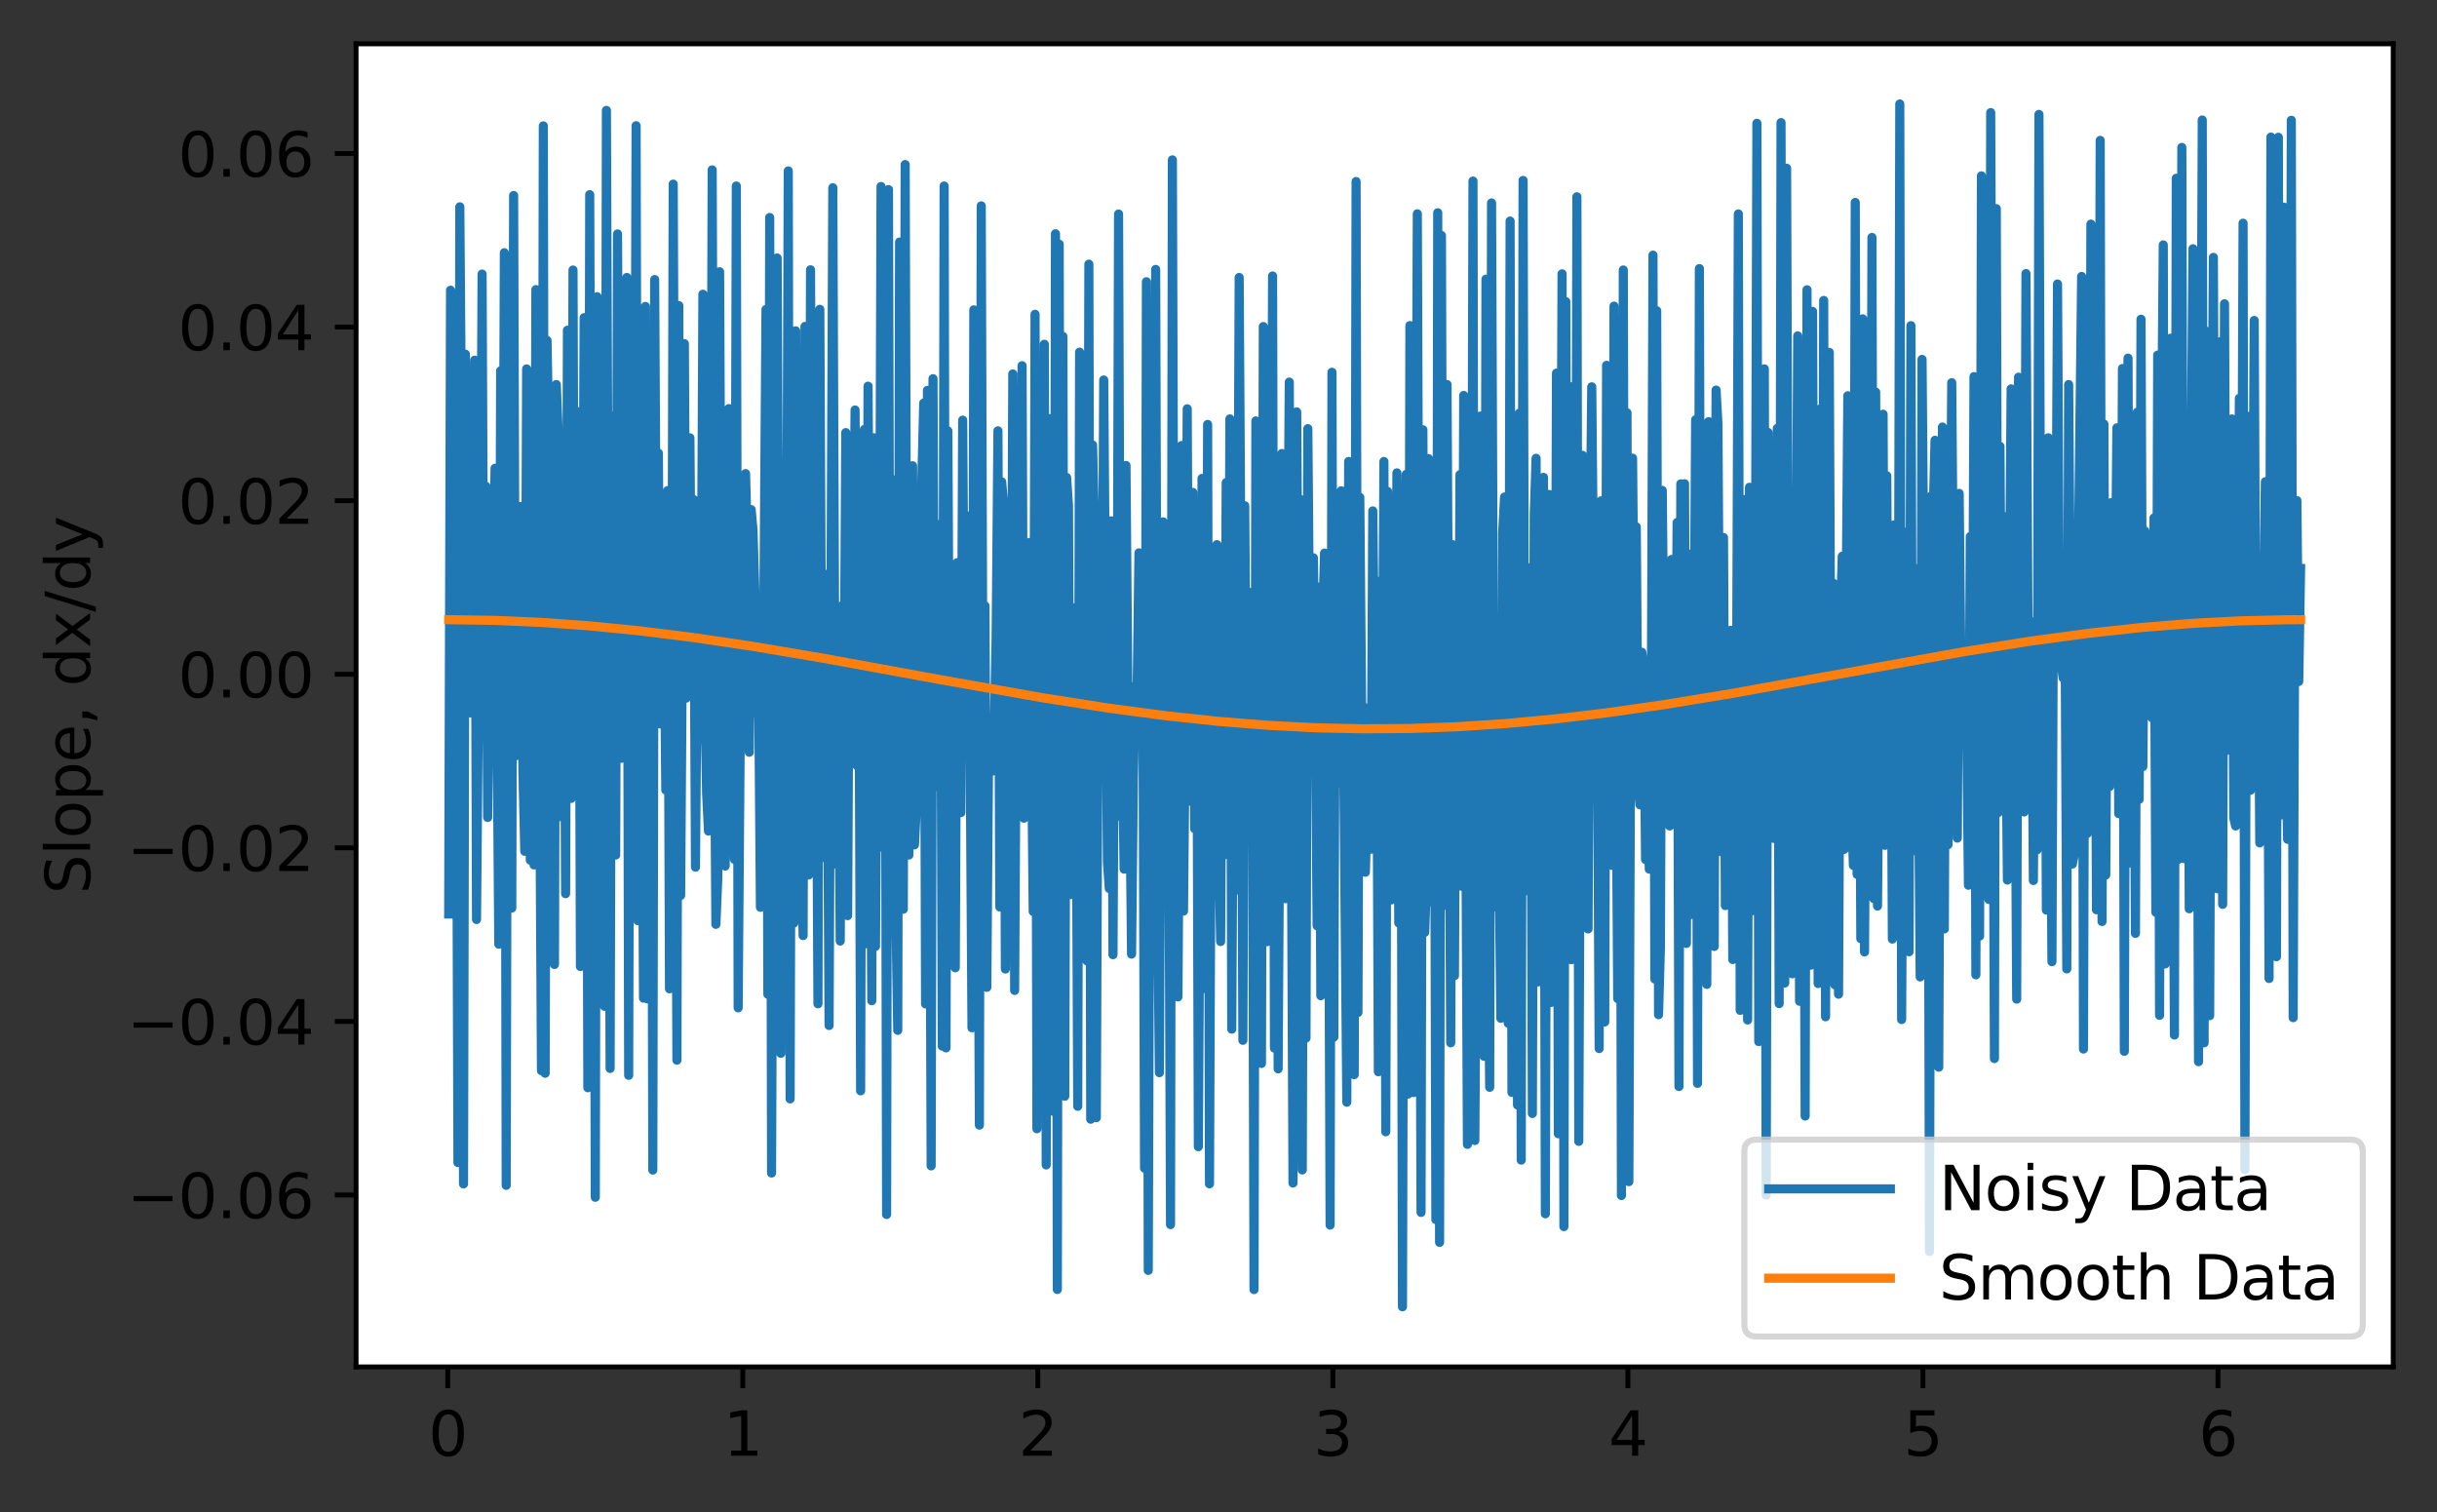 <?xml version="1.0" encoding="utf-8" standalone="no"?>
<!DOCTYPE svg PUBLIC "-//W3C//DTD SVG 1.1//EN"
  "http://www.w3.org/Graphics/SVG/1.1/DTD/svg11.dtd">
<svg xmlns:xlink="http://www.w3.org/1999/xlink" width="400.523pt" height="248.518pt" viewBox="0 0 400.523 248.518" xmlns="http://www.w3.org/2000/svg" version="1.1">
 <rect x="0" y="0" width="400.523" height="248.518" fill="#333333" stroke="none"/>
 <defs>
  <style type="text/css">*{stroke-linejoin: round; stroke-linecap: butt}</style>
 </defs>
 <g id="figure_1">
  <g id="patch_1">
   <path d="M 0 248.518 
L 400.523 248.518 
L 400.523 0 
L 0 0 
L 0 248.518 
z
" style="fill: none"/>
  </g>
  <g id="axes_1">
   <g id="patch_2">
    <path d="M 58.523 224.64 
L 393.323 224.64 
L 393.323 7.2 
L 58.523 7.2 
z
" style="fill: #ffffff"/>
   </g>
   <g id="matplotlib.axis_1">
    <g id="xtick_1">
     <g id="line2d_1">
      <defs>
       <path id="m3a8324373c" d="M 0 0 
L 0 3.5 
" style="stroke: #000000; stroke-width: 0.8"/>
      </defs>
      <g>
       <use xlink:href="#m3a8324373c" x="73.589" y="224.64" style="stroke: #000000; stroke-width: 0.8"/>
      </g>
     </g>
     <g id="text_1">
      <!-- 0 -->
      <g transform="translate(70.408 239.238)scale(0.1 -0.1)">
       <defs>
        <path id="DejaVuSans-30" d="M 2034 4250 
Q 1547 4250 1301 3770 
Q 1056 3291 1056 2328 
Q 1056 1369 1301 889 
Q 1547 409 2034 409 
Q 2525 409 2770 889 
Q 3016 1369 3016 2328 
Q 3016 3291 2770 3770 
Q 2525 4250 2034 4250 
z
M 2034 4750 
Q 2819 4750 3233 4129 
Q 3647 3509 3647 2328 
Q 3647 1150 3233 529 
Q 2819 -91 2034 -91 
Q 1250 -91 836 529 
Q 422 1150 422 2328 
Q 422 3509 836 4129 
Q 1250 4750 2034 4750 
z
" transform="scale(0.016)"/>
       </defs>
       <use xlink:href="#DejaVuSans-30"/>
      </g>
     </g>
    </g>
    <g id="xtick_2">
     <g id="line2d_2">
      <g>
       <use xlink:href="#m3a8324373c" x="122.079" y="224.64" style="stroke: #000000; stroke-width: 0.8"/>
      </g>
     </g>
     <g id="text_2">
      <!-- 1 -->
      <g transform="translate(118.897 239.238)scale(0.1 -0.1)">
       <defs>
        <path id="DejaVuSans-31" d="M 794 531 
L 1825 531 
L 1825 4091 
L 703 3866 
L 703 4441 
L 1819 4666 
L 2450 4666 
L 2450 531 
L 3481 531 
L 3481 0 
L 794 0 
L 794 531 
z
" transform="scale(0.016)"/>
       </defs>
       <use xlink:href="#DejaVuSans-31"/>
      </g>
     </g>
    </g>
    <g id="xtick_3">
     <g id="line2d_3">
      <g>
       <use xlink:href="#m3a8324373c" x="170.568" y="224.64" style="stroke: #000000; stroke-width: 0.8"/>
      </g>
     </g>
     <g id="text_3">
      <!-- 2 -->
      <g transform="translate(167.387 239.238)scale(0.1 -0.1)">
       <defs>
        <path id="DejaVuSans-32" d="M 1228 531 
L 3431 531 
L 3431 0 
L 469 0 
L 469 531 
Q 828 903 1448 1529 
Q 2069 2156 2228 2338 
Q 2531 2678 2651 2914 
Q 2772 3150 2772 3378 
Q 2772 3750 2511 3984 
Q 2250 4219 1831 4219 
Q 1534 4219 1204 4116 
Q 875 4013 500 3803 
L 500 4441 
Q 881 4594 1212 4672 
Q 1544 4750 1819 4750 
Q 2544 4750 2975 4387 
Q 3406 4025 3406 3419 
Q 3406 3131 3298 2873 
Q 3191 2616 2906 2266 
Q 2828 2175 2409 1742 
Q 1991 1309 1228 531 
z
" transform="scale(0.016)"/>
       </defs>
       <use xlink:href="#DejaVuSans-32"/>
      </g>
     </g>
    </g>
    <g id="xtick_4">
     <g id="line2d_4">
      <g>
       <use xlink:href="#m3a8324373c" x="219.058" y="224.64" style="stroke: #000000; stroke-width: 0.8"/>
      </g>
     </g>
     <g id="text_4">
      <!-- 3 -->
      <g transform="translate(215.876 239.238)scale(0.1 -0.1)">
       <defs>
        <path id="DejaVuSans-33" d="M 2597 2516 
Q 3050 2419 3304 2112 
Q 3559 1806 3559 1356 
Q 3559 666 3084 287 
Q 2609 -91 1734 -91 
Q 1441 -91 1130 -33 
Q 819 25 488 141 
L 488 750 
Q 750 597 1062 519 
Q 1375 441 1716 441 
Q 2309 441 2620 675 
Q 2931 909 2931 1356 
Q 2931 1769 2642 2001 
Q 2353 2234 1838 2234 
L 1294 2234 
L 1294 2753 
L 1863 2753 
Q 2328 2753 2575 2939 
Q 2822 3125 2822 3475 
Q 2822 3834 2567 4026 
Q 2313 4219 1838 4219 
Q 1578 4219 1281 4162 
Q 984 4106 628 3988 
L 628 4550 
Q 988 4650 1302 4700 
Q 1616 4750 1894 4750 
Q 2613 4750 3031 4423 
Q 3450 4097 3450 3541 
Q 3450 3153 3228 2886 
Q 3006 2619 2597 2516 
z
" transform="scale(0.016)"/>
       </defs>
       <use xlink:href="#DejaVuSans-33"/>
      </g>
     </g>
    </g>
    <g id="xtick_5">
     <g id="line2d_5">
      <g>
       <use xlink:href="#m3a8324373c" x="267.547" y="224.64" style="stroke: #000000; stroke-width: 0.8"/>
      </g>
     </g>
     <g id="text_5">
      <!-- 4 -->
      <g transform="translate(264.366 239.238)scale(0.1 -0.1)">
       <defs>
        <path id="DejaVuSans-34" d="M 2419 4116 
L 825 1625 
L 2419 1625 
L 2419 4116 
z
M 2253 4666 
L 3047 4666 
L 3047 1625 
L 3713 1625 
L 3713 1100 
L 3047 1100 
L 3047 0 
L 2419 0 
L 2419 1100 
L 313 1100 
L 313 1709 
L 2253 4666 
z
" transform="scale(0.016)"/>
       </defs>
       <use xlink:href="#DejaVuSans-34"/>
      </g>
     </g>
    </g>
    <g id="xtick_6">
     <g id="line2d_6">
      <g>
       <use xlink:href="#m3a8324373c" x="316.037" y="224.64" style="stroke: #000000; stroke-width: 0.8"/>
      </g>
     </g>
     <g id="text_6">
      <!-- 5 -->
      <g transform="translate(312.855 239.238)scale(0.1 -0.1)">
       <defs>
        <path id="DejaVuSans-35" d="M 691 4666 
L 3169 4666 
L 3169 4134 
L 1269 4134 
L 1269 2991 
Q 1406 3038 1543 3061 
Q 1681 3084 1819 3084 
Q 2600 3084 3056 2656 
Q 3513 2228 3513 1497 
Q 3513 744 3044 326 
Q 2575 -91 1722 -91 
Q 1428 -91 1123 -41 
Q 819 9 494 109 
L 494 744 
Q 775 591 1075 516 
Q 1375 441 1709 441 
Q 2250 441 2565 725 
Q 2881 1009 2881 1497 
Q 2881 1984 2565 2268 
Q 2250 2553 1709 2553 
Q 1456 2553 1204 2497 
Q 953 2441 691 2322 
L 691 4666 
z
" transform="scale(0.016)"/>
       </defs>
       <use xlink:href="#DejaVuSans-35"/>
      </g>
     </g>
    </g>
    <g id="xtick_7">
     <g id="line2d_7">
      <g>
       <use xlink:href="#m3a8324373c" x="364.526" y="224.64" style="stroke: #000000; stroke-width: 0.8"/>
      </g>
     </g>
     <g id="text_7">
      <!-- 6 -->
      <g transform="translate(361.345 239.238)scale(0.1 -0.1)">
       <defs>
        <path id="DejaVuSans-36" d="M 2113 2584 
Q 1688 2584 1439 2293 
Q 1191 2003 1191 1497 
Q 1191 994 1439 701 
Q 1688 409 2113 409 
Q 2538 409 2786 701 
Q 3034 994 3034 1497 
Q 3034 2003 2786 2293 
Q 2538 2584 2113 2584 
z
M 3366 4563 
L 3366 3988 
Q 3128 4100 2886 4159 
Q 2644 4219 2406 4219 
Q 1781 4219 1451 3797 
Q 1122 3375 1075 2522 
Q 1259 2794 1537 2939 
Q 1816 3084 2150 3084 
Q 2853 3084 3261 2657 
Q 3669 2231 3669 1497 
Q 3669 778 3244 343 
Q 2819 -91 2113 -91 
Q 1303 -91 875 529 
Q 447 1150 447 2328 
Q 447 3434 972 4092 
Q 1497 4750 2381 4750 
Q 2619 4750 2861 4703 
Q 3103 4656 3366 4563 
z
" transform="scale(0.016)"/>
       </defs>
       <use xlink:href="#DejaVuSans-36"/>
      </g>
     </g>
    </g>
   </g>
   <g id="matplotlib.axis_2">
    <g id="ytick_1">
     <g id="line2d_8">
      <defs>
       <path id="m3e9c59ea17" d="M 0 0 
L -3.5 0 
" style="stroke: #000000; stroke-width: 0.8"/>
      </defs>
      <g>
       <use xlink:href="#m3e9c59ea17" x="58.523" y="196.392" style="stroke: #000000; stroke-width: 0.8"/>
      </g>
     </g>
     <g id="text_8">
      <!-- −0.06 -->
      <g transform="translate(20.878 200.191)scale(0.1 -0.1)">
       <defs>
        <path id="DejaVuSans-2212" d="M 678 2272 
L 4684 2272 
L 4684 1741 
L 678 1741 
L 678 2272 
z
" transform="scale(0.016)"/>
        <path id="DejaVuSans-2e" d="M 684 794 
L 1344 794 
L 1344 0 
L 684 0 
L 684 794 
z
" transform="scale(0.016)"/>
       </defs>
       <use xlink:href="#DejaVuSans-2212"/>
       <use xlink:href="#DejaVuSans-30" x="83.789"/>
       <use xlink:href="#DejaVuSans-2e" x="147.412"/>
       <use xlink:href="#DejaVuSans-30" x="179.199"/>
       <use xlink:href="#DejaVuSans-36" x="242.822"/>
      </g>
     </g>
    </g>
    <g id="ytick_2">
     <g id="line2d_9">
      <g>
       <use xlink:href="#m3e9c59ea17" x="58.523" y="167.864" style="stroke: #000000; stroke-width: 0.8"/>
      </g>
     </g>
     <g id="text_9">
      <!-- −0.04 -->
      <g transform="translate(20.878 171.664)scale(0.1 -0.1)">
       <use xlink:href="#DejaVuSans-2212"/>
       <use xlink:href="#DejaVuSans-30" x="83.789"/>
       <use xlink:href="#DejaVuSans-2e" x="147.412"/>
       <use xlink:href="#DejaVuSans-30" x="179.199"/>
       <use xlink:href="#DejaVuSans-34" x="242.822"/>
      </g>
     </g>
    </g>
    <g id="ytick_3">
     <g id="line2d_10">
      <g>
       <use xlink:href="#m3e9c59ea17" x="58.523" y="139.337" style="stroke: #000000; stroke-width: 0.8"/>
      </g>
     </g>
     <g id="text_10">
      <!-- −0.02 -->
      <g transform="translate(20.878 143.136)scale(0.1 -0.1)">
       <use xlink:href="#DejaVuSans-2212"/>
       <use xlink:href="#DejaVuSans-30" x="83.789"/>
       <use xlink:href="#DejaVuSans-2e" x="147.412"/>
       <use xlink:href="#DejaVuSans-30" x="179.199"/>
       <use xlink:href="#DejaVuSans-32" x="242.822"/>
      </g>
     </g>
    </g>
    <g id="ytick_4">
     <g id="line2d_11">
      <g>
       <use xlink:href="#m3e9c59ea17" x="58.523" y="110.81" style="stroke: #000000; stroke-width: 0.8"/>
      </g>
     </g>
     <g id="text_11">
      <!-- 0.00 -->
      <g transform="translate(29.258 114.609)scale(0.1 -0.1)">
       <use xlink:href="#DejaVuSans-30"/>
       <use xlink:href="#DejaVuSans-2e" x="63.623"/>
       <use xlink:href="#DejaVuSans-30" x="95.41"/>
       <use xlink:href="#DejaVuSans-30" x="159.033"/>
      </g>
     </g>
    </g>
    <g id="ytick_5">
     <g id="line2d_12">
      <g>
       <use xlink:href="#m3e9c59ea17" x="58.523" y="82.283" style="stroke: #000000; stroke-width: 0.8"/>
      </g>
     </g>
     <g id="text_12">
      <!-- 0.02 -->
      <g transform="translate(29.258 86.082)scale(0.1 -0.1)">
       <use xlink:href="#DejaVuSans-30"/>
       <use xlink:href="#DejaVuSans-2e" x="63.623"/>
       <use xlink:href="#DejaVuSans-30" x="95.41"/>
       <use xlink:href="#DejaVuSans-32" x="159.033"/>
      </g>
     </g>
    </g>
    <g id="ytick_6">
     <g id="line2d_13">
      <g>
       <use xlink:href="#m3e9c59ea17" x="58.523" y="53.756" style="stroke: #000000; stroke-width: 0.8"/>
      </g>
     </g>
     <g id="text_13">
      <!-- 0.04 -->
      <g transform="translate(29.258 57.555)scale(0.1 -0.1)">
       <use xlink:href="#DejaVuSans-30"/>
       <use xlink:href="#DejaVuSans-2e" x="63.623"/>
       <use xlink:href="#DejaVuSans-30" x="95.41"/>
       <use xlink:href="#DejaVuSans-34" x="159.033"/>
      </g>
     </g>
    </g>
    <g id="ytick_7">
     <g id="line2d_14">
      <g>
       <use xlink:href="#m3e9c59ea17" x="58.523" y="25.228" style="stroke: #000000; stroke-width: 0.8"/>
      </g>
     </g>
     <g id="text_14">
      <!-- 0.06 -->
      <g transform="translate(29.258 29.028)scale(0.1 -0.1)">
       <use xlink:href="#DejaVuSans-30"/>
       <use xlink:href="#DejaVuSans-2e" x="63.623"/>
       <use xlink:href="#DejaVuSans-30" x="95.41"/>
       <use xlink:href="#DejaVuSans-36" x="159.033"/>
      </g>
     </g>
    </g>
    <g id="text_15">
     <!-- Slope, dx/dy -->
     <g transform="translate(14.798 146.923)rotate(-90)scale(0.1 -0.1)">
      <defs>
       <path id="DejaVuSans-53" d="M 3425 4513 
L 3425 3897 
Q 3066 4069 2747 4153 
Q 2428 4238 2131 4238 
Q 1616 4238 1336 4038 
Q 1056 3838 1056 3469 
Q 1056 3159 1242 3001 
Q 1428 2844 1947 2747 
L 2328 2669 
Q 3034 2534 3370 2195 
Q 3706 1856 3706 1288 
Q 3706 609 3251 259 
Q 2797 -91 1919 -91 
Q 1588 -91 1214 -16 
Q 841 59 441 206 
L 441 856 
Q 825 641 1194 531 
Q 1563 422 1919 422 
Q 2459 422 2753 634 
Q 3047 847 3047 1241 
Q 3047 1584 2836 1778 
Q 2625 1972 2144 2069 
L 1759 2144 
Q 1053 2284 737 2584 
Q 422 2884 422 3419 
Q 422 4038 858 4394 
Q 1294 4750 2059 4750 
Q 2388 4750 2728 4690 
Q 3069 4631 3425 4513 
z
" transform="scale(0.016)"/>
       <path id="DejaVuSans-6c" d="M 603 4863 
L 1178 4863 
L 1178 0 
L 603 0 
L 603 4863 
z
" transform="scale(0.016)"/>
       <path id="DejaVuSans-6f" d="M 1959 3097 
Q 1497 3097 1228 2736 
Q 959 2375 959 1747 
Q 959 1119 1226 758 
Q 1494 397 1959 397 
Q 2419 397 2687 759 
Q 2956 1122 2956 1747 
Q 2956 2369 2687 2733 
Q 2419 3097 1959 3097 
z
M 1959 3584 
Q 2709 3584 3137 3096 
Q 3566 2609 3566 1747 
Q 3566 888 3137 398 
Q 2709 -91 1959 -91 
Q 1206 -91 779 398 
Q 353 888 353 1747 
Q 353 2609 779 3096 
Q 1206 3584 1959 3584 
z
" transform="scale(0.016)"/>
       <path id="DejaVuSans-70" d="M 1159 525 
L 1159 -1331 
L 581 -1331 
L 581 3500 
L 1159 3500 
L 1159 2969 
Q 1341 3281 1617 3432 
Q 1894 3584 2278 3584 
Q 2916 3584 3314 3078 
Q 3713 2572 3713 1747 
Q 3713 922 3314 415 
Q 2916 -91 2278 -91 
Q 1894 -91 1617 61 
Q 1341 213 1159 525 
z
M 3116 1747 
Q 3116 2381 2855 2742 
Q 2594 3103 2138 3103 
Q 1681 3103 1420 2742 
Q 1159 2381 1159 1747 
Q 1159 1113 1420 752 
Q 1681 391 2138 391 
Q 2594 391 2855 752 
Q 3116 1113 3116 1747 
z
" transform="scale(0.016)"/>
       <path id="DejaVuSans-65" d="M 3597 1894 
L 3597 1613 
L 953 1613 
Q 991 1019 1311 708 
Q 1631 397 2203 397 
Q 2534 397 2845 478 
Q 3156 559 3463 722 
L 3463 178 
Q 3153 47 2828 -22 
Q 2503 -91 2169 -91 
Q 1331 -91 842 396 
Q 353 884 353 1716 
Q 353 2575 817 3079 
Q 1281 3584 2069 3584 
Q 2775 3584 3186 3129 
Q 3597 2675 3597 1894 
z
M 3022 2063 
Q 3016 2534 2758 2815 
Q 2500 3097 2075 3097 
Q 1594 3097 1305 2825 
Q 1016 2553 972 2059 
L 3022 2063 
z
" transform="scale(0.016)"/>
       <path id="DejaVuSans-2c" d="M 750 794 
L 1409 794 
L 1409 256 
L 897 -744 
L 494 -744 
L 750 256 
L 750 794 
z
" transform="scale(0.016)"/>
       <path id="DejaVuSans-20" transform="scale(0.016)"/>
       <path id="DejaVuSans-64" d="M 2906 2969 
L 2906 4863 
L 3481 4863 
L 3481 0 
L 2906 0 
L 2906 525 
Q 2725 213 2448 61 
Q 2172 -91 1784 -91 
Q 1150 -91 751 415 
Q 353 922 353 1747 
Q 353 2572 751 3078 
Q 1150 3584 1784 3584 
Q 2172 3584 2448 3432 
Q 2725 3281 2906 2969 
z
M 947 1747 
Q 947 1113 1208 752 
Q 1469 391 1925 391 
Q 2381 391 2643 752 
Q 2906 1113 2906 1747 
Q 2906 2381 2643 2742 
Q 2381 3103 1925 3103 
Q 1469 3103 1208 2742 
Q 947 2381 947 1747 
z
" transform="scale(0.016)"/>
       <path id="DejaVuSans-78" d="M 3513 3500 
L 2247 1797 
L 3578 0 
L 2900 0 
L 1881 1375 
L 863 0 
L 184 0 
L 1544 1831 
L 300 3500 
L 978 3500 
L 1906 2253 
L 2834 3500 
L 3513 3500 
z
" transform="scale(0.016)"/>
       <path id="DejaVuSans-2f" d="M 1625 4666 
L 2156 4666 
L 531 -594 
L 0 -594 
L 1625 4666 
z
" transform="scale(0.016)"/>
       <path id="DejaVuSans-79" d="M 2059 -325 
Q 1816 -950 1584 -1140 
Q 1353 -1331 966 -1331 
L 506 -1331 
L 506 -850 
L 844 -850 
Q 1081 -850 1212 -737 
Q 1344 -625 1503 -206 
L 1606 56 
L 191 3500 
L 800 3500 
L 1894 763 
L 2988 3500 
L 3597 3500 
L 2059 -325 
z
" transform="scale(0.016)"/>
      </defs>
      <use xlink:href="#DejaVuSans-53"/>
      <use xlink:href="#DejaVuSans-6c" x="63.477"/>
      <use xlink:href="#DejaVuSans-6f" x="91.26"/>
      <use xlink:href="#DejaVuSans-70" x="152.441"/>
      <use xlink:href="#DejaVuSans-65" x="215.918"/>
      <use xlink:href="#DejaVuSans-2c" x="277.441"/>
      <use xlink:href="#DejaVuSans-20" x="309.229"/>
      <use xlink:href="#DejaVuSans-64" x="341.016"/>
      <use xlink:href="#DejaVuSans-78" x="404.492"/>
      <use xlink:href="#DejaVuSans-2f" x="463.672"/>
      <use xlink:href="#DejaVuSans-64" x="497.363"/>
      <use xlink:href="#DejaVuSans-79" x="560.84"/>
     </g>
    </g>
   </g>
   <g id="line2d_15">
    <path d="M 73.742 150.209 
L 74.047 47.696 
L 74.352 103.406 
L 74.657 81.706 
L 74.962 99.069 
L 75.266 191.06 
L 75.571 33.99 
L 75.876 74.102 
L 76.181 194.566 
L 76.486 58.204 
L 76.791 116.392 
L 77.096 84.789 
L 77.401 117.18 
L 78.011 59.193 
L 78.316 151.108 
L 78.621 116.241 
L 78.926 103.226 
L 79.231 45.043 
L 79.536 115.425 
L 79.841 79.9 
L 80.146 134.34 
L 80.451 109.291 
L 80.756 108.535 
L 81.366 76.957 
L 81.976 155.17 
L 82.281 60.941 
L 82.586 117.922 
L 82.891 41.531 
L 83.196 194.803 
L 83.501 51.331 
L 84.111 149.236 
L 84.416 32.124 
L 84.721 124.235 
L 85.026 98.97 
L 85.331 102.29 
L 85.636 83.236 
L 85.941 126.741 
L 86.246 139.902 
L 86.551 60.628 
L 86.855 74.461 
L 87.16 141.366 
L 87.465 86.934 
L 87.77 142.139 
L 88.075 47.595 
L 88.685 124.276 
L 88.99 175.96 
L 89.295 20.686 
L 89.6 176.379 
L 89.905 55.944 
L 90.21 72.484 
L 90.515 123.887 
L 90.82 95.232 
L 91.125 158.501 
L 91.43 63.194 
L 91.735 71.047 
L 92.345 134.275 
L 92.65 84.24 
L 92.955 146.868 
L 93.26 54.271 
L 93.565 129.669 
L 93.87 131.216 
L 94.175 44.377 
L 94.48 129.745 
L 94.785 104.199 
L 95.09 67.667 
L 95.395 158.846 
L 95.7 117.9 
L 96.005 52.206 
L 96.31 74.078 
L 96.615 178.758 
L 96.92 31.99 
L 97.225 117.867 
L 97.53 77.843 
L 97.835 196.762 
L 98.14 48.77 
L 98.444 74.234 
L 98.749 109.159 
L 99.054 110.196 
L 99.359 165.378 
L 99.664 18.144 
L 100.274 175.587 
L 100.579 68.371 
L 100.884 81.254 
L 101.189 140.517 
L 101.494 38.446 
L 101.799 105.28 
L 102.104 124.621 
L 102.409 114.802 
L 102.714 123.707 
L 103.019 45.602 
L 103.324 176.717 
L 103.629 56.58 
L 103.934 150.167 
L 104.239 120.357 
L 104.544 20.662 
L 104.849 151.311 
L 105.154 53.083 
L 105.764 164.036 
L 106.069 50.358 
L 106.374 164.155 
L 106.679 70.641 
L 106.984 59.789 
L 107.289 192.29 
L 107.594 45.946 
L 107.899 102.231 
L 108.204 74.463 
L 108.509 118.97 
L 108.814 95.57 
L 109.119 96.955 
L 109.424 129.833 
L 109.729 80.622 
L 110.033 162.501 
L 110.338 141.462 
L 110.643 30.261 
L 111.253 174.229 
L 111.558 50.221 
L 111.863 147.168 
L 112.473 56.47 
L 112.778 114.727 
L 113.083 109.29 
L 113.388 71.954 
L 113.693 110.501 
L 113.998 82.093 
L 114.303 142.513 
L 114.608 103.908 
L 114.913 121.562 
L 115.218 109.338 
L 115.523 48.355 
L 115.828 114.076 
L 116.133 130.389 
L 116.438 136.578 
L 116.743 118.408 
L 117.048 27.923 
L 117.353 109.952 
L 117.658 151.906 
L 117.963 144.484 
L 118.268 44.658 
L 118.573 111.17 
L 118.878 118.448 
L 119.183 142.324 
L 119.488 91.424 
L 119.793 67.147 
L 120.403 125.379 
L 120.708 141.228 
L 121.013 30.565 
L 121.317 165.63 
L 121.927 85.617 
L 122.232 113.775 
L 122.537 77.831 
L 122.842 89.752 
L 123.147 123.623 
L 123.452 83.751 
L 123.757 87.089 
L 124.062 97.424 
L 124.367 117.344 
L 124.672 112.028 
L 124.977 149.106 
L 125.282 136.349 
L 125.892 50.855 
L 126.197 163.399 
L 126.502 35.74 
L 126.807 192.775 
L 127.112 110.544 
L 127.722 42.401 
L 128.332 173.101 
L 128.637 91.722 
L 128.942 138.858 
L 129.247 112.26 
L 129.552 28.085 
L 129.857 180.593 
L 130.162 70.958 
L 130.467 151.699 
L 130.772 54.37 
L 131.077 130.307 
L 131.382 66.07 
L 131.687 137.067 
L 131.992 153.754 
L 132.297 53.653 
L 132.906 143.791 
L 133.211 44.339 
L 133.516 110.532 
L 133.821 108.715 
L 134.126 108.641 
L 134.431 164.965 
L 134.736 50.832 
L 135.041 112.87 
L 135.346 140.934 
L 135.651 94.38 
L 135.956 117.921 
L 136.261 168.532 
L 136.871 30.854 
L 137.176 104.891 
L 137.481 142.053 
L 137.786 115.7 
L 138.091 154.65 
L 138.396 99.535 
L 138.701 122.208 
L 139.006 71.098 
L 139.311 150.479 
L 139.616 88.04 
L 139.921 91.358 
L 140.226 102.472 
L 140.531 67.381 
L 140.836 125.802 
L 141.141 97.779 
L 141.446 179.266 
L 141.751 76.323 
L 142.056 70.577 
L 142.361 155.1 
L 142.666 63.467 
L 143.276 164.457 
L 143.581 71.932 
L 143.886 155.535 
L 144.191 110.007 
L 144.495 121.489 
L 144.8 30.647 
L 145.105 139.285 
L 145.41 62.514 
L 145.715 199.589 
L 146.02 31.153 
L 146.325 144.447 
L 146.63 78.801 
L 146.935 95.194 
L 147.24 150.173 
L 147.545 169.328 
L 147.85 39.782 
L 148.155 141.93 
L 148.46 149.42 
L 148.765 27.046 
L 149.07 126.124 
L 149.375 140.516 
L 149.68 99.257 
L 149.985 76.544 
L 150.29 138.852 
L 150.595 132.731 
L 150.9 124.312 
L 151.205 126.876 
L 151.51 78.758 
L 151.815 66.245 
L 152.12 164.988 
L 152.425 64.152 
L 152.73 105.989 
L 153.035 191.601 
L 153.34 62.235 
L 153.645 129.311 
L 153.95 88.019 
L 154.255 120.761 
L 154.56 86.147 
L 154.865 171.918 
L 155.17 30.566 
L 155.475 172.21 
L 155.78 70.822 
L 156.084 127.195 
L 156.389 115.005 
L 156.694 117.492 
L 156.999 159.042 
L 157.304 92.472 
L 157.609 105.71 
L 157.914 133.542 
L 158.219 69.047 
L 158.524 114.612 
L 158.829 84.738 
L 159.134 118.261 
L 159.439 122.179 
L 159.744 168.904 
L 160.049 50.922 
L 160.659 120.21 
L 160.964 184.907 
L 161.269 33.83 
L 161.574 126.412 
L 161.879 99.558 
L 162.184 162.259 
L 162.489 121.941 
L 162.794 126.431 
L 163.099 126.729 
L 163.404 120.555 
L 163.709 105.24 
L 164.014 70.803 
L 164.319 149.052 
L 164.624 79.178 
L 164.929 82.752 
L 165.234 159.249 
L 165.539 111.18 
L 165.844 115.286 
L 166.149 129.263 
L 166.454 61.454 
L 166.759 162.767 
L 167.064 107.382 
L 167.369 132.25 
L 167.673 127.621 
L 167.978 60.098 
L 168.283 134.465 
L 168.588 108.416 
L 168.893 120.006 
L 169.198 89.155 
L 169.808 149.789 
L 170.113 51.652 
L 170.418 185.504 
L 170.723 74.919 
L 171.028 79.729 
L 171.333 168.725 
L 171.638 56.578 
L 171.943 191.446 
L 172.248 88.736 
L 172.553 68.795 
L 172.858 109.039 
L 173.163 182.663 
L 173.468 38.413 
L 173.773 211.918 
L 174.078 40.124 
L 174.383 168.072 
L 174.688 55.29 
L 174.993 180.152 
L 175.298 78.473 
L 175.603 83.066 
L 175.908 147.027 
L 176.213 107.351 
L 176.518 99.898 
L 176.823 116.208 
L 177.128 181.809 
L 177.433 57.866 
L 177.738 144.866 
L 178.043 84.651 
L 178.348 147.362 
L 178.653 157.918 
L 178.958 43.413 
L 179.262 183.934 
L 179.567 73.13 
L 179.872 85.597 
L 180.177 183.681 
L 180.482 110.388 
L 180.787 113.458 
L 181.092 123.814 
L 181.397 62.448 
L 182.007 141.685 
L 182.312 146.018 
L 182.617 85.592 
L 182.922 156.895 
L 183.227 101.173 
L 183.532 134.194 
L 183.837 35.174 
L 184.142 119.22 
L 184.447 122.919 
L 184.752 142.837 
L 185.057 76.498 
L 185.362 113.946 
L 185.667 128.057 
L 185.972 156.8 
L 186.277 127.99 
L 186.582 112.704 
L 186.887 113.908 
L 187.192 90.857 
L 187.497 105.852 
L 187.802 100.85 
L 188.107 191.991 
L 188.412 46.299 
L 188.717 208.779 
L 189.022 117.551 
L 189.327 85.111 
L 189.632 133.372 
L 189.937 44.278 
L 190.242 146.115 
L 190.547 176.282 
L 190.851 108.661 
L 191.156 85.761 
L 191.461 87.234 
L 191.766 94.235 
L 192.071 124.579 
L 192.376 201.254 
L 192.681 26.275 
L 192.986 120.455 
L 193.291 149.815 
L 193.596 163.84 
L 194.206 73.216 
L 194.511 149.734 
L 194.816 117.363 
L 195.121 67.185 
L 195.426 131.647 
L 195.731 131.581 
L 196.036 80.923 
L 196.341 136.181 
L 196.646 92.732 
L 196.951 188.447 
L 197.561 78.623 
L 197.866 83.849 
L 198.171 162.5 
L 198.476 69.752 
L 198.781 194.551 
L 199.086 121.033 
L 199.391 92.448 
L 199.696 123.395 
L 200.001 89.51 
L 200.306 138.675 
L 200.611 154.733 
L 200.916 100.57 
L 201.221 140.488 
L 201.526 79.317 
L 201.831 137.924 
L 202.135 68.84 
L 202.44 169.132 
L 202.745 109.605 
L 203.05 146.328 
L 203.355 119.533 
L 203.66 45.601 
L 203.965 96.05 
L 204.27 170.965 
L 204.575 83.109 
L 204.88 126.018 
L 205.185 97.289 
L 205.49 127.122 
L 205.795 108.554 
L 206.1 211.932 
L 206.405 69.178 
L 206.71 155.714 
L 207.015 71.555 
L 207.32 174.768 
L 207.625 53.665 
L 207.93 127.762 
L 208.235 154.762 
L 208.54 124.622 
L 208.845 133.856 
L 209.15 45.355 
L 209.455 172.252 
L 209.76 81.104 
L 210.065 175.657 
L 210.675 74.534 
L 210.98 133.431 
L 211.285 147.694 
L 211.895 62.793 
L 212.505 194.415 
L 213.115 67.698 
L 213.42 118.063 
L 213.724 82.072 
L 214.029 192.268 
L 214.334 89.286 
L 214.639 170.608 
L 214.944 70.442 
L 215.249 106.465 
L 215.554 120.43 
L 215.859 91.672 
L 216.164 114.285 
L 216.469 152.136 
L 216.774 96.469 
L 217.079 163.631 
L 217.384 101.859 
L 217.689 90.889 
L 217.994 125.205 
L 218.299 120.14 
L 218.604 201.333 
L 218.909 61.178 
L 219.214 170.443 
L 219.519 83.154 
L 219.824 96.318 
L 220.129 128.625 
L 220.434 80.654 
L 221.044 147.245 
L 221.349 181.138 
L 221.654 75.833 
L 221.959 110.657 
L 222.264 123.915 
L 222.569 176.607 
L 222.874 29.833 
L 223.179 166.392 
L 223.484 81.726 
L 223.789 116.641 
L 224.094 116.137 
L 224.399 143.347 
L 225.009 122.155 
L 225.313 139.568 
L 225.618 83.965 
L 225.923 109.898 
L 226.228 103.526 
L 226.533 176.132 
L 226.838 95.478 
L 227.143 130.368 
L 227.448 75.842 
L 227.753 185.998 
L 228.058 80.762 
L 228.363 105.695 
L 228.668 147.893 
L 228.973 107.62 
L 229.278 136.069 
L 229.583 77.715 
L 229.888 151.68 
L 230.193 81.123 
L 230.498 214.756 
L 230.803 102.486 
L 231.108 77.963 
L 231.413 179.802 
L 231.718 53.506 
L 232.328 179.555 
L 232.938 35.139 
L 233.548 199.251 
L 233.853 70.628 
L 234.158 153.226 
L 234.463 143.569 
L 234.768 75.365 
L 235.073 85.181 
L 235.378 148.263 
L 235.683 91.102 
L 235.988 200.427 
L 236.293 34.965 
L 236.598 204.175 
L 236.902 38.702 
L 237.207 138.674 
L 237.512 148.77 
L 237.817 63.188 
L 238.427 171.375 
L 238.732 89.505 
L 239.037 160.352 
L 239.342 101.586 
L 239.647 135.851 
L 239.952 78.002 
L 240.257 145.656 
L 240.562 64.987 
L 241.172 188.069 
L 241.477 104.482 
L 241.782 139.276 
L 242.087 29.756 
L 242.392 187.434 
L 243.002 91.065 
L 243.307 68.377 
L 243.612 140.228 
L 243.917 173.598 
L 244.222 45.879 
L 244.527 147.89 
L 244.832 178.685 
L 245.137 33.35 
L 245.442 107.99 
L 245.747 149.042 
L 246.052 112.239 
L 246.662 167.348 
L 246.967 87.553 
L 247.272 81.682 
L 247.577 136.699 
L 247.882 168.153 
L 248.187 36.33 
L 248.491 179.537 
L 248.796 104.832 
L 249.101 79.821 
L 249.406 181.601 
L 249.711 67.901 
L 250.016 190.653 
L 250.321 29.653 
L 250.626 144.125 
L 250.931 100.349 
L 251.236 146.444 
L 251.541 93.275 
L 251.846 182.991 
L 252.151 84.654 
L 252.456 75.316 
L 252.761 161.369 
L 253.066 117.952 
L 253.371 120.054 
L 253.676 78.455 
L 253.981 199.475 
L 254.286 87.602 
L 254.591 81.261 
L 254.896 164.752 
L 255.201 101.364 
L 255.506 146.531 
L 255.811 61.321 
L 256.116 186.319 
L 256.726 45 
L 257.031 201.584 
L 257.336 49.557 
L 257.641 148.624 
L 257.946 63.497 
L 258.251 157.724 
L 258.556 135.871 
L 258.861 153.175 
L 259.166 32.342 
L 259.471 187.574 
L 259.776 117.023 
L 260.08 74.83 
L 260.385 150.939 
L 260.69 111.955 
L 260.995 152.663 
L 261.3 92.754 
L 261.605 63.574 
L 262.215 128.858 
L 262.52 116.199 
L 262.825 172.32 
L 263.13 82.312 
L 263.435 113.097 
L 263.74 167.949 
L 264.045 60.037 
L 264.35 136.204 
L 264.655 127.702 
L 264.96 142.227 
L 265.265 50.308 
L 265.57 120.736 
L 265.875 164.113 
L 266.18 69.052 
L 266.485 196.472 
L 266.79 44.37 
L 267.095 158.736 
L 267.4 67.842 
L 267.705 194.194 
L 268.01 113.838 
L 268.315 75.291 
L 268.62 109.356 
L 268.925 86.587 
L 269.23 128.819 
L 269.535 132.265 
L 269.84 107.191 
L 270.145 109.948 
L 270.45 141.253 
L 270.755 129.585 
L 271.06 142.833 
L 271.365 125.2 
L 271.669 41.932 
L 271.974 160.894 
L 272.279 51.064 
L 272.584 166.754 
L 272.889 155.597 
L 273.194 80.597 
L 273.499 111.897 
L 273.804 95.793 
L 274.109 126.254 
L 274.414 135.739 
L 274.719 91.947 
L 275.024 126.096 
L 275.329 126.915 
L 275.634 85.868 
L 275.939 178.564 
L 276.244 79.518 
L 276.549 139.813 
L 276.854 79.499 
L 277.159 155.043 
L 277.464 91.021 
L 277.769 150.345 
L 278.074 95.124 
L 278.379 114.512 
L 278.684 68.975 
L 278.989 178.042 
L 279.294 44.143 
L 279.599 151.629 
L 279.904 105.422 
L 280.209 93.517 
L 280.514 161.776 
L 280.819 69.294 
L 281.124 141.968 
L 281.429 109.865 
L 281.734 155.542 
L 282.039 64.107 
L 282.344 69.697 
L 282.649 117.396 
L 282.953 140 
L 283.258 88.336 
L 283.563 148.825 
L 283.868 121.847 
L 284.173 104.917 
L 284.478 103.578 
L 284.783 157.691 
L 285.088 120.833 
L 285.393 116.508 
L 285.698 35.162 
L 286.003 166.045 
L 286.308 106.267 
L 286.613 82.101 
L 286.918 109.074 
L 287.223 167.625 
L 287.528 80.082 
L 287.833 149.732 
L 288.443 116.821 
L 288.748 20.264 
L 289.053 171.176 
L 289.358 83.077 
L 289.663 143.951 
L 289.968 60.62 
L 290.273 196.396 
L 290.578 71.069 
L 291.188 131.883 
L 291.493 137.783 
L 291.798 114.337 
L 292.103 70.395 
L 292.408 164.935 
L 292.713 20.147 
L 293.018 146.231 
L 293.323 161.556 
L 293.628 27.646 
L 293.933 112.622 
L 294.238 132.492 
L 294.542 160.037 
L 295.152 109.434 
L 295.457 55.202 
L 295.762 164.548 
L 296.067 62.408 
L 296.372 98.702 
L 296.677 183.413 
L 296.982 47.625 
L 297.287 138 
L 297.592 158.621 
L 297.897 51.174 
L 298.202 132.199 
L 298.507 85.107 
L 298.812 161.635 
L 299.117 67.233 
L 299.422 155.261 
L 299.727 49.375 
L 300.032 167.097 
L 300.337 94.364 
L 300.642 57.905 
L 300.947 125.261 
L 301.252 95.809 
L 301.557 161.843 
L 301.862 97.945 
L 302.167 163.389 
L 302.472 101.49 
L 302.777 91.414 
L 303.082 139.59 
L 303.692 65.035 
L 303.997 116.572 
L 304.302 132.86 
L 304.607 142.224 
L 304.912 33.271 
L 305.217 143.691 
L 305.522 91.927 
L 305.827 154.264 
L 306.131 52.401 
L 306.436 156.451 
L 306.741 110.422 
L 307.046 103.489 
L 307.351 146.94 
L 307.656 39.025 
L 307.961 147.676 
L 308.266 64.436 
L 308.571 148.9 
L 308.876 112.628 
L 309.181 96.036 
L 309.486 68.079 
L 309.791 138.926 
L 310.096 78.19 
L 310.401 137.021 
L 310.706 94.746 
L 311.011 154.329 
L 311.316 86.263 
L 311.621 127.876 
L 311.926 143.878 
L 312.231 17.084 
L 312.536 167.557 
L 312.841 108.385 
L 313.146 87.442 
L 313.451 88.577 
L 313.756 156.417 
L 314.061 53.518 
L 314.366 139.857 
L 314.671 93.396 
L 314.976 104.032 
L 315.281 124.522 
L 315.586 160.549 
L 315.891 59.065 
L 316.196 96.691 
L 316.501 101.227 
L 316.806 82.536 
L 317.111 205.664 
L 317.416 81.504 
L 317.72 84.615 
L 318.025 72.358 
L 318.33 109.112 
L 318.635 175.383 
L 318.94 102.321 
L 319.245 70.179 
L 319.55 152.664 
L 319.855 80.694 
L 320.16 138.809 
L 320.77 62.887 
L 321.075 101.626 
L 321.38 91.557 
L 321.685 137.734 
L 321.99 81.087 
L 322.295 111.796 
L 322.6 115.192 
L 322.905 106.514 
L 323.21 117.919 
L 323.515 145.483 
L 323.82 88.168 
L 324.125 125.248 
L 324.43 61.891 
L 324.735 160.201 
L 325.04 65.984 
L 325.345 153.848 
L 325.65 28.901 
L 325.955 127.042 
L 326.26 90.796 
L 326.565 136.793 
L 326.87 147.815 
L 327.175 18.505 
L 327.785 173.969 
L 328.09 34.286 
L 328.395 133.555 
L 328.7 73.361 
L 329.005 126.68 
L 329.309 84.868 
L 329.919 144.629 
L 330.529 63.91 
L 330.834 116.324 
L 331.139 113.867 
L 331.444 164.2 
L 331.749 61.99 
L 332.054 131.592 
L 332.359 87.425 
L 332.664 133.436 
L 332.969 44.959 
L 333.274 98.169 
L 333.579 127.968 
L 333.884 104.13 
L 334.189 144.705 
L 334.494 102.09 
L 334.799 139.661 
L 335.104 18.803 
L 335.409 103.48 
L 335.714 130.069 
L 336.019 83.797 
L 336.324 149.563 
L 336.629 71.943 
L 337.239 158.046 
L 337.544 81.398 
L 337.849 100.922 
L 338.154 46.672 
L 338.459 101.828 
L 338.764 108.989 
L 339.069 111.403 
L 339.374 99.039 
L 339.679 159.235 
L 339.984 63.199 
L 340.594 141.992 
L 340.898 140.474 
L 341.203 106.625 
L 341.508 98.141 
L 342.118 45.433 
L 342.423 172.4 
L 342.728 71.665 
L 343.033 136.98 
L 343.338 125.481 
L 343.643 36.831 
L 343.948 112.466 
L 344.253 86.522 
L 344.558 149.513 
L 344.863 122.271 
L 345.168 23.075 
L 345.473 151.44 
L 345.778 69.693 
L 346.083 143.796 
L 346.388 93.102 
L 346.693 129.272 
L 346.998 82.601 
L 347.303 111.739 
L 347.608 101.075 
L 347.913 70.309 
L 348.218 133.719 
L 348.523 120.886 
L 348.828 60.563 
L 349.133 172.773 
L 349.438 78.084 
L 349.743 58.858 
L 350.048 141.818 
L 350.353 86.573 
L 350.658 98.432 
L 350.963 153.396 
L 351.268 67.753 
L 351.573 131.368 
L 351.878 52.463 
L 352.183 125.988 
L 352.487 87.237 
L 353.097 104.946 
L 353.402 98.393 
L 353.707 117.979 
L 354.012 85.123 
L 354.317 149.928 
L 354.622 58.359 
L 354.927 166.861 
L 355.232 75.461 
L 355.537 40.252 
L 355.842 158.422 
L 356.147 65.769 
L 356.452 155.049 
L 356.757 55.581 
L 357.367 170.101 
L 357.672 29.299 
L 357.977 141.252 
L 358.282 126.395 
L 358.587 24.229 
L 358.892 141.097 
L 359.197 121.074 
L 359.502 80.352 
L 359.807 149.348 
L 360.112 78.398 
L 360.417 40.88 
L 360.722 132.013 
L 361.027 87.04 
L 361.332 174.478 
L 361.942 19.723 
L 362.247 171.385 
L 362.552 54.418 
L 362.857 99.486 
L 363.162 166.921 
L 363.467 89.293 
L 363.771 42.299 
L 364.076 114.03 
L 364.381 146.057 
L 364.991 56.113 
L 365.296 148.622 
L 365.601 49.923 
L 365.906 123.354 
L 366.211 92.011 
L 366.516 110.231 
L 366.821 68.849 
L 367.126 134.426 
L 367.431 135.742 
L 367.736 121.504 
L 368.041 65.464 
L 368.346 113.529 
L 368.651 36.682 
L 368.956 192.218 
L 369.261 69.84 
L 369.566 68.425 
L 369.871 129.875 
L 370.176 107.986 
L 370.481 52.669 
L 370.786 119.111 
L 371.091 94.867 
L 371.396 138.525 
L 371.701 100.309 
L 372.006 102.813 
L 372.311 79.168 
L 372.616 91.686 
L 372.921 160.806 
L 373.226 22.532 
L 373.531 113.392 
L 373.836 123.996 
L 374.141 157.231 
L 374.446 22.562 
L 374.751 133.976 
L 375.056 122.885 
L 375.36 34.053 
L 375.665 121.397 
L 375.97 137.934 
L 376.275 133.404 
L 376.58 19.767 
L 376.885 167.242 
L 377.19 87.372 
L 377.495 82.261 
L 377.8 112 
L 378.105 93.414 
L 378.105 93.414 
" clip-path="url(#pca96253af8)" style="fill: none; stroke: #1f77b4; stroke-width: 1.5; stroke-linecap: square"/>
   </g>
   <g id="line2d_16">
    <path d="M 73.742 101.839 
L 81.366 101.954 
L 88.99 102.288 
L 96.92 102.857 
L 105.154 103.674 
L 113.998 104.778 
L 123.757 106.227 
L 135.346 108.183 
L 154.56 111.697 
L 171.333 114.671 
L 182.312 116.391 
L 191.766 117.646 
L 200.306 118.558 
L 208.54 119.211 
L 216.469 119.611 
L 224.094 119.775 
L 231.718 119.717 
L 239.342 119.44 
L 247.272 118.926 
L 255.506 118.163 
L 264.045 117.148 
L 273.499 115.798 
L 284.478 113.997 
L 299.727 111.247 
L 322.905 107.076 
L 333.884 105.34 
L 343.338 104.066 
L 351.878 103.134 
L 360.112 102.46 
L 368.041 102.037 
L 375.665 101.852 
L 378.105 101.839 
L 378.105 101.839 
" clip-path="url(#pca96253af8)" style="fill: none; stroke: #ff7f0e; stroke-width: 1.5; stroke-linecap: square"/>
   </g>
   <g id="patch_3">
    <path d="M 58.523 224.64 
L 58.523 7.2 
" style="fill: none; stroke: #000000; stroke-width: 0.8; stroke-linejoin: miter; stroke-linecap: square"/>
   </g>
   <g id="patch_4">
    <path d="M 393.323 224.64 
L 393.323 7.2 
" style="fill: none; stroke: #000000; stroke-width: 0.8; stroke-linejoin: miter; stroke-linecap: square"/>
   </g>
   <g id="patch_5">
    <path d="M 58.523 224.64 
L 393.323 224.64 
" style="fill: none; stroke: #000000; stroke-width: 0.8; stroke-linejoin: miter; stroke-linecap: square"/>
   </g>
   <g id="patch_6">
    <path d="M 58.523 7.2 
L 393.323 7.2 
" style="fill: none; stroke: #000000; stroke-width: 0.8; stroke-linejoin: miter; stroke-linecap: square"/>
   </g>
   <g id="legend_1">
    <g id="patch_7">
     <path d="M 288.684 219.64 
L 386.323 219.64 
Q 388.323 219.64 388.323 217.64 
L 388.323 189.284 
Q 388.323 187.284 386.323 187.284 
L 288.684 187.284 
Q 286.684 187.284 286.684 189.284 
L 286.684 217.64 
Q 286.684 219.64 288.684 219.64 
z
" style="fill: #ffffff; opacity: 0.8; stroke: #cccccc; stroke-linejoin: miter"/>
    </g>
    <g id="line2d_17">
     <path d="M 290.684 195.382 
L 300.684 195.382 
L 310.684 195.382 
" style="fill: none; stroke: #1f77b4; stroke-width: 1.5; stroke-linecap: square"/>
    </g>
    <g id="text_16">
     <!-- Noisy Data -->
     <g transform="translate(318.684 198.882)scale(0.1 -0.1)">
      <defs>
       <path id="DejaVuSans-4e" d="M 628 4666 
L 1478 4666 
L 3547 763 
L 3547 4666 
L 4159 4666 
L 4159 0 
L 3309 0 
L 1241 3903 
L 1241 0 
L 628 0 
L 628 4666 
z
" transform="scale(0.016)"/>
       <path id="DejaVuSans-69" d="M 603 3500 
L 1178 3500 
L 1178 0 
L 603 0 
L 603 3500 
z
M 603 4863 
L 1178 4863 
L 1178 4134 
L 603 4134 
L 603 4863 
z
" transform="scale(0.016)"/>
       <path id="DejaVuSans-73" d="M 2834 3397 
L 2834 2853 
Q 2591 2978 2328 3040 
Q 2066 3103 1784 3103 
Q 1356 3103 1142 2972 
Q 928 2841 928 2578 
Q 928 2378 1081 2264 
Q 1234 2150 1697 2047 
L 1894 2003 
Q 2506 1872 2764 1633 
Q 3022 1394 3022 966 
Q 3022 478 2636 193 
Q 2250 -91 1575 -91 
Q 1294 -91 989 -36 
Q 684 19 347 128 
L 347 722 
Q 666 556 975 473 
Q 1284 391 1588 391 
Q 1994 391 2212 530 
Q 2431 669 2431 922 
Q 2431 1156 2273 1281 
Q 2116 1406 1581 1522 
L 1381 1569 
Q 847 1681 609 1914 
Q 372 2147 372 2553 
Q 372 3047 722 3315 
Q 1072 3584 1716 3584 
Q 2034 3584 2315 3537 
Q 2597 3491 2834 3397 
z
" transform="scale(0.016)"/>
       <path id="DejaVuSans-44" d="M 1259 4147 
L 1259 519 
L 2022 519 
Q 2988 519 3436 956 
Q 3884 1394 3884 2338 
Q 3884 3275 3436 3711 
Q 2988 4147 2022 4147 
L 1259 4147 
z
M 628 4666 
L 1925 4666 
Q 3281 4666 3915 4102 
Q 4550 3538 4550 2338 
Q 4550 1131 3912 565 
Q 3275 0 1925 0 
L 628 0 
L 628 4666 
z
" transform="scale(0.016)"/>
       <path id="DejaVuSans-61" d="M 2194 1759 
Q 1497 1759 1228 1600 
Q 959 1441 959 1056 
Q 959 750 1161 570 
Q 1363 391 1709 391 
Q 2188 391 2477 730 
Q 2766 1069 2766 1631 
L 2766 1759 
L 2194 1759 
z
M 3341 1997 
L 3341 0 
L 2766 0 
L 2766 531 
Q 2569 213 2275 61 
Q 1981 -91 1556 -91 
Q 1019 -91 701 211 
Q 384 513 384 1019 
Q 384 1609 779 1909 
Q 1175 2209 1959 2209 
L 2766 2209 
L 2766 2266 
Q 2766 2663 2505 2880 
Q 2244 3097 1772 3097 
Q 1472 3097 1187 3025 
Q 903 2953 641 2809 
L 641 3341 
Q 956 3463 1253 3523 
Q 1550 3584 1831 3584 
Q 2591 3584 2966 3190 
Q 3341 2797 3341 1997 
z
" transform="scale(0.016)"/>
       <path id="DejaVuSans-74" d="M 1172 4494 
L 1172 3500 
L 2356 3500 
L 2356 3053 
L 1172 3053 
L 1172 1153 
Q 1172 725 1289 603 
Q 1406 481 1766 481 
L 2356 481 
L 2356 0 
L 1766 0 
Q 1100 0 847 248 
Q 594 497 594 1153 
L 594 3053 
L 172 3053 
L 172 3500 
L 594 3500 
L 594 4494 
L 1172 4494 
z
" transform="scale(0.016)"/>
      </defs>
      <use xlink:href="#DejaVuSans-4e"/>
      <use xlink:href="#DejaVuSans-6f" x="74.805"/>
      <use xlink:href="#DejaVuSans-69" x="135.986"/>
      <use xlink:href="#DejaVuSans-73" x="163.77"/>
      <use xlink:href="#DejaVuSans-79" x="215.869"/>
      <use xlink:href="#DejaVuSans-20" x="275.049"/>
      <use xlink:href="#DejaVuSans-44" x="306.836"/>
      <use xlink:href="#DejaVuSans-61" x="383.838"/>
      <use xlink:href="#DejaVuSans-74" x="445.117"/>
      <use xlink:href="#DejaVuSans-61" x="484.326"/>
     </g>
    </g>
    <g id="line2d_18">
     <path d="M 290.684 210.06 
L 300.684 210.06 
L 310.684 210.06 
" style="fill: none; stroke: #ff7f0e; stroke-width: 1.5; stroke-linecap: square"/>
    </g>
    <g id="text_17">
     <!-- Smooth Data -->
     <g transform="translate(318.684 213.56)scale(0.1 -0.1)">
      <defs>
       <path id="DejaVuSans-6d" d="M 3328 2828 
Q 3544 3216 3844 3400 
Q 4144 3584 4550 3584 
Q 5097 3584 5394 3201 
Q 5691 2819 5691 2113 
L 5691 0 
L 5113 0 
L 5113 2094 
Q 5113 2597 4934 2840 
Q 4756 3084 4391 3084 
Q 3944 3084 3684 2787 
Q 3425 2491 3425 1978 
L 3425 0 
L 2847 0 
L 2847 2094 
Q 2847 2600 2669 2842 
Q 2491 3084 2119 3084 
Q 1678 3084 1418 2786 
Q 1159 2488 1159 1978 
L 1159 0 
L 581 0 
L 581 3500 
L 1159 3500 
L 1159 2956 
Q 1356 3278 1631 3431 
Q 1906 3584 2284 3584 
Q 2666 3584 2933 3390 
Q 3200 3197 3328 2828 
z
" transform="scale(0.016)"/>
       <path id="DejaVuSans-68" d="M 3513 2113 
L 3513 0 
L 2938 0 
L 2938 2094 
Q 2938 2591 2744 2837 
Q 2550 3084 2163 3084 
Q 1697 3084 1428 2787 
Q 1159 2491 1159 1978 
L 1159 0 
L 581 0 
L 581 4863 
L 1159 4863 
L 1159 2956 
Q 1366 3272 1645 3428 
Q 1925 3584 2291 3584 
Q 2894 3584 3203 3211 
Q 3513 2838 3513 2113 
z
" transform="scale(0.016)"/>
      </defs>
      <use xlink:href="#DejaVuSans-53"/>
      <use xlink:href="#DejaVuSans-6d" x="63.477"/>
      <use xlink:href="#DejaVuSans-6f" x="160.889"/>
      <use xlink:href="#DejaVuSans-6f" x="222.07"/>
      <use xlink:href="#DejaVuSans-74" x="283.252"/>
      <use xlink:href="#DejaVuSans-68" x="322.461"/>
      <use xlink:href="#DejaVuSans-20" x="385.84"/>
      <use xlink:href="#DejaVuSans-44" x="417.627"/>
      <use xlink:href="#DejaVuSans-61" x="494.629"/>
      <use xlink:href="#DejaVuSans-74" x="555.908"/>
      <use xlink:href="#DejaVuSans-61" x="595.117"/>
     </g>
    </g>
   </g>
  </g>
 </g>
 <defs>
  <clipPath id="pca96253af8">
   <rect x="58.523" y="7.2" width="334.8" height="217.44"/>
  </clipPath>
 </defs>
</svg>
